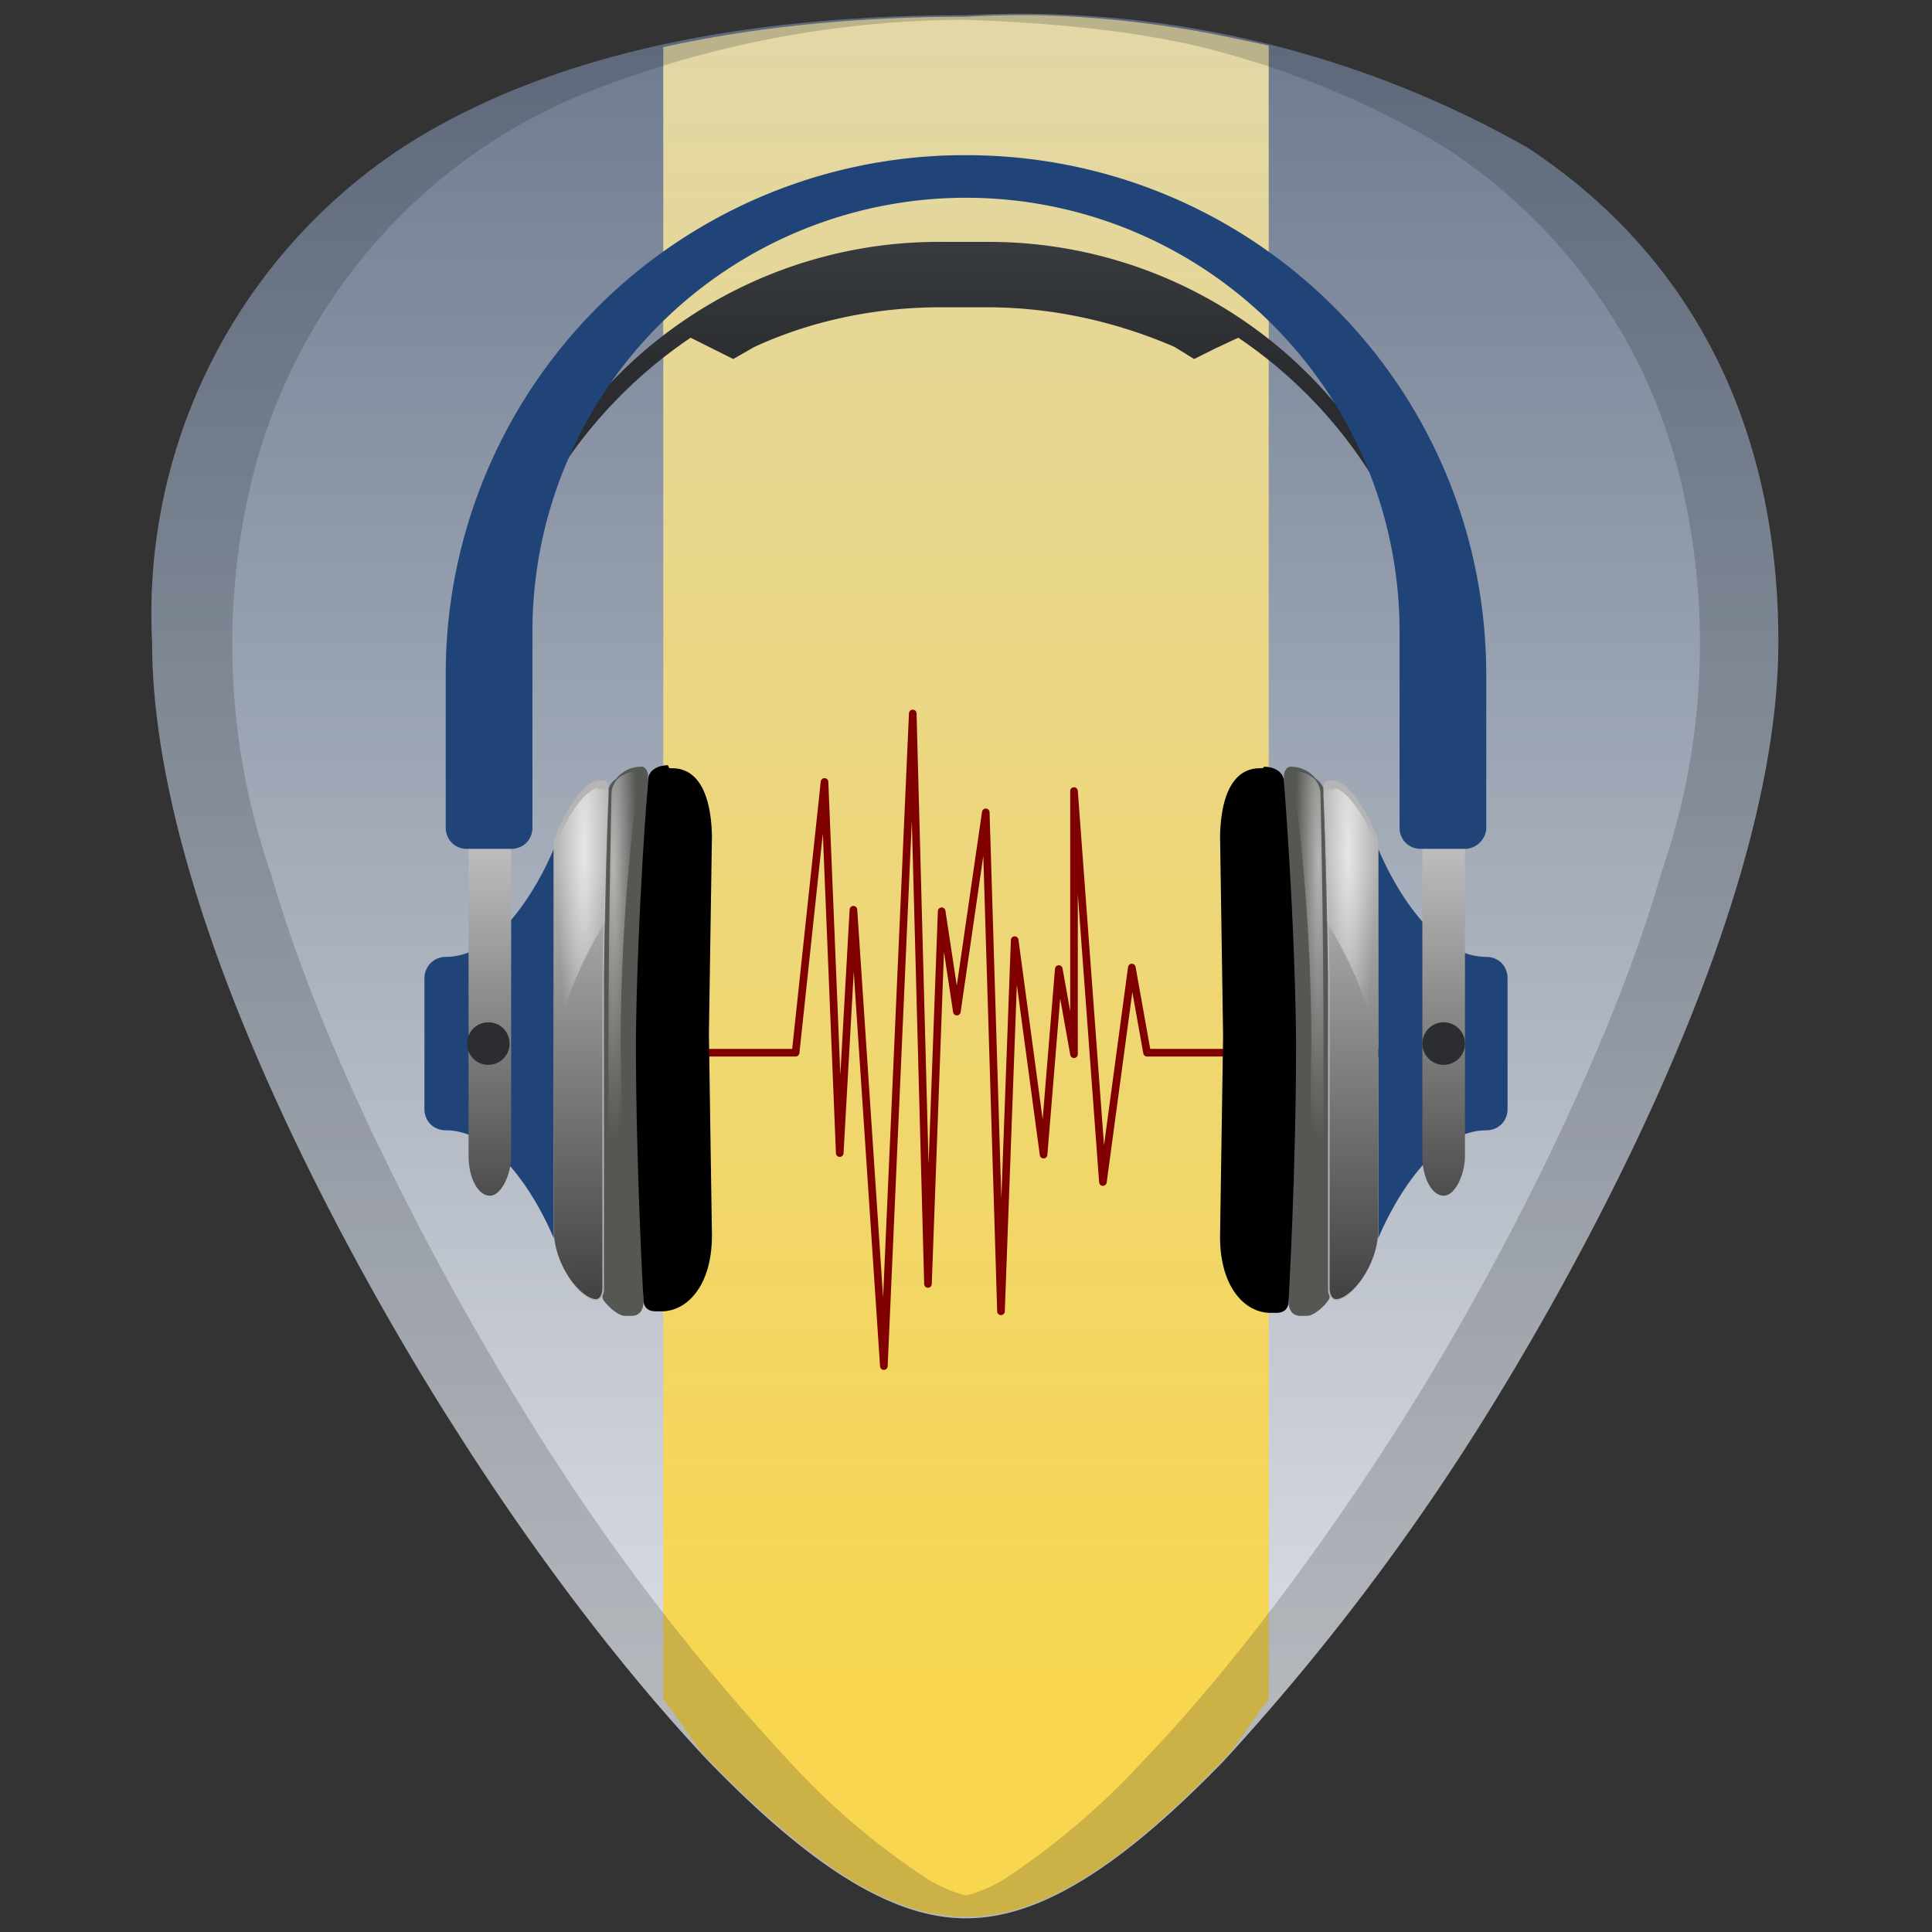 <?xml version="1.0" encoding="UTF-8" standalone="no"?><svg xmlns:dc="http://purl.org/dc/elements/1.1/" xmlns:cc="http://creativecommons.org/ns#" xmlns:rdf="http://www.w3.org/1999/02/22-rdf-syntax-ns#" xmlns="http://www.w3.org/2000/svg" xmlns:xlink="http://www.w3.org/1999/xlink" width="48" height="48" viewBox="0 0 12.7 12.7"><rect x="0" y="0" width="12.7" height="12.7" fill="#333333" stroke="none"/><defs><linearGradient id="l"><stop offset="0" stop-color="#6f7c91"/><stop offset="1" stop-color="#dbdee3"/></linearGradient><linearGradient id="k"><stop offset="0" stop-color="#ffd42a"/><stop offset="1" stop-color="#fea"/></linearGradient><linearGradient id="g"><stop stop-color="#216778" offset="0"/><stop stop-color="#87cdde" offset="1"/></linearGradient><linearGradient id="j"><stop offset="0" stop-color="#ccc"/><stop offset="1" stop-color="#4d4d4d"/></linearGradient><linearGradient id="i"><stop offset="0" stop-color="#ac9d93"/><stop offset="1" stop-color="#e9ddaf"/></linearGradient><linearGradient id="b"><stop offset="0" stop-color="#fff"/><stop offset="1" stop-opacity="0"/></linearGradient><linearGradient id="c"><stop offset="0" stop-color="#e2dcdc"/><stop offset=".39" stop-color="#fff"/><stop offset=".83" stop-color="#dfd9df"/><stop offset="1" stop-color="#c3c3c3"/></linearGradient><linearGradient id="d"><stop offset="0" stop-color="#dfe1e1"/><stop offset="0" stop-color="#554141"/><stop offset=".5" stop-color="#e2dcdc"/><stop offset=".78" stop-color="#fff"/><stop offset="1" stop-color="#dfd9df"/></linearGradient><linearGradient id="a"><stop offset="0" stop-color="#c83737"/><stop offset="1" stop-color="#501616"/></linearGradient><linearGradient id="e"><stop offset="0"/><stop offset="1" stop-opacity="0"/></linearGradient><linearGradient xlink:href="#e" id="u" gradientUnits="userSpaceOnUse" gradientTransform="matrix(.063 0 0 .072 -20.15 1.34)" x1="37.08" y1="99.37" x2="36.78" y2="58.49"/><linearGradient id="f"><stop offset="0" stop-color="#fff"/><stop offset="1" stop-color="#fff" stop-opacity="0"/></linearGradient><linearGradient xlink:href="#h" id="o" y1="16" y2="6" x2="0" gradientUnits="userSpaceOnUse" gradientTransform="matrix(.142 0 0 .142 1.79 .17)"/><linearGradient id="h"><stop stop-color="#2a2c2f"/><stop offset="1" stop-color="#424649"/></linearGradient><radialGradient xlink:href="#f" id="r" gradientUnits="userSpaceOnUse" gradientTransform="matrix(-.063 0 0 -.541 -15.29 38.32)" cx="38.92" cy="60.77" fx="38.92" fy="60.77" r="2.83"/><radialGradient xlink:href="#f" id="s" gradientUnits="userSpaceOnUse" gradientTransform="matrix(.063 0 0 .738 -18.85 -49.17)" cx="20.67" cy="74.12" fx="20.67" fy="74.12" r="2.45"/><radialGradient xlink:href="#f" id="v" gradientUnits="userSpaceOnUse" gradientTransform="matrix(-.063 0 0 -.541 -15.29 38.32)" cx="38.92" cy="60.77" fx="38.92" fy="60.77" r="2.83"/><radialGradient xlink:href="#f" id="w" gradientUnits="userSpaceOnUse" gradientTransform="matrix(.063 0 0 .738 -18.85 -49.17)" cx="20.67" cy="74.12" fx="20.67" fy="74.12" r="2.45"/><linearGradient xlink:href="#e" id="q" gradientUnits="userSpaceOnUse" gradientTransform="matrix(.063 0 0 .072 -20.15 1.34)" x1="37.08" y1="99.37" x2="36.78" y2="58.49"/><linearGradient xlink:href="#j" id="t" gradientUnits="userSpaceOnUse" x1="-9.34" y1="5.27" x2="-9.34" y2="7.86"/><linearGradient gradientTransform="translate(6.27)" xlink:href="#j" id="p" gradientUnits="userSpaceOnUse" x1="-9.34" y1="5.27" x2="-9.34" y2="7.86"/><linearGradient xlink:href="#k" id="n" x1="4.36" y1="11.17" x2="4.36" y2=".31" gradientUnits="userSpaceOnUse"/><linearGradient xlink:href="#l" id="m" x1="4.36" y1=".31" x2="4.36" y2="11.17" gradientUnits="userSpaceOnUse"/></defs><path d="M6.35.1C4.81.1 3.57.38 2.66.96A3.67 3.67 0 0 0 1 4.22c0 1.91 1.54 4.47 2.01 5.2.54.85 1.13 1.61 1.65 2.16.68.7 1.21 1.03 1.69 1.03s1.01-.33 1.69-1.03a15.2 15.2 0 0 0 1.65-2.15c.47-.74 2-3.3 2-5.21 0-1.42-.57-2.54-1.65-3.25A6.75 6.75 0 0 0 6.35.1z" fill="url(#m)"/><path d="M8.34.3a6.74 6.74 0 0 0-.19-.04A6.74 6.74 0 0 0 7.5.15 6.74 6.74 0 0 0 6.82.1a6.74 6.74 0 0 0-.47.01c-.74 0-1.4.07-1.99.2v10.86c.1.12.2.3.3.4.34.35.64.6.92.78.28.17.53.25.77.25s.5-.08.77-.25c.28-.17.58-.43.92-.78.1-.1.2-.28.3-.4z" opacity=".8" fill="url(#n)"/><path d="M6.35.1C4.81.1 3.57.38 2.66.96A3.67 3.67 0 0 0 1 4.22c0 1.91 1.54 4.47 2.01 5.2.54.85 1.13 1.61 1.65 2.16.68.7 1.21 1.03 1.69 1.03s1.01-.33 1.69-1.03a15.2 15.2 0 0 0 1.65-2.15c.47-.74 2-3.3 2-5.21 0-1.42-.57-2.54-1.65-3.25A6.75 6.75 0 0 0 6.35.1zm0 .03C6.91.15 7.44.2 7.9.31a5.82 5.82 0 0 1 1.6.66 3.65 3.65 0 0 1 1.24 1.36c.14.27.25.57.32.88a4.6 4.6 0 0 1-.14 2.53c-.15.52-.36 1.04-.58 1.52-.44.97-.94 1.8-1.18 2.17-.54.84-1.12 1.6-1.65 2.15a4.9 4.9 0 0 1-.92.78.96.96 0 0 1-.24.1.96.96 0 0 1-.24-.1 4.76 4.76 0 0 1-.92-.78 14.42 14.42 0 0 1-1.65-2.15 19.2 19.2 0 0 1-1.18-2.17c-.22-.48-.43-1-.58-1.52a4.6 4.6 0 0 1-.14-2.52 3.73 3.73 0 0 1 .84-1.64 3.65 3.65 0 0 1 1.45-1A6.83 6.83 0 0 1 6.35.13z" opacity=".2" fill="#1c1f24"/><path d="M4.04 6.92h1.19l.19-1.78.1 2.44.09-1.6.2 3L6 4.69l.1 3.75.09-2.45.1.66.19-1.31.1 3.28.09-2.44.19 1.41.1-1.22.1.56V5.2l.19 2.57.19-1.41.1.56h2.32" fill="none" stroke="maroon" stroke-width=".05" stroke-linejoin="round"/><path d="M6.2 1.59A2.97 2.97 0 0 0 3.2 4.57v.14c0-1.04.54-1.95 1.34-2.49l.14.07.14.07.14-.08c.37-.17.79-.26 1.22-.26h.31c.44 0 .86.1 1.23.26l.13.08.14-.07.15-.07c.8.54 1.33 1.45 1.33 2.5v-.15A2.97 2.97 0 0 0 6.5 1.59z" fill="url(#o)"/><path d="M3.64 5.58s-.28.71-.71.71a.14.14 0 0 0-.14.14v.86c0 .08.06.14.14.14.43 0 .71.71.71.71z" fill="#214478"/><rect width=".28" x="-3.36" y="5.27" rx=".26" height="2.59" ry=".26" transform="scale(-1 1)" fill="url(#p)"/><circle cx="3.21" cy="6.86" r=".14" fill="#2b2d30"/><path d="M4.05 5.12a.21.21 0 0 1 .17-.08c.02 0 .04.03.04.06 0 0-.06.92-.06 1.78 0 .87.03 1.67.03 1.67 0 .02 0 .1-.08.1h-.04c-.06 0-.15-.1-.15-.12V6.89c0-.87.04-1.7.04-1.7 0-.02.03-.06.05-.07z" fill="#555753"/><path d="M4.4 5.05h.02c.12 0 .25.09.26.44L4.66 6.8l.02 1.32c0 .34-.17.5-.33.5h-.04c-.07 0-.08-.05-.08-.07 0 0-.05-.86-.05-1.72.01-.85.08-1.7.08-1.7 0-.07.07-.1.13-.1z"/><path d="M3.95 5.13h.01c.04 0 .04.03.04.1 0 0-.02.39-.03 1.2v2.05c0 .04-.03.07-.05.07-.1 0-.28-.23-.28-.47V5.53c0-.03.16-.4.3-.4z" fill="#b5b5b5"/><path d="M-17.64 4.97h.02c.03 0 .03.04.03.12 0 0-.02.38-.03 1.19v2.04c0 .04-.02.07-.04.07-.1 0-.28-.22-.28-.46V5.37c0-.02.15-.4.3-.4z" opacity=".66" fill="url(#q)" transform="translate(21.58 .15)"/><path d="M-17.65 5.03c-.14.03-.28.37-.29.4v1.28c.08-.31.2-.58.34-.8l.02-.76a.3.3 0 0 0 0-.1v-.01h-.07z" opacity=".66" fill="url(#r)" transform="translate(21.58 .15)"/><path d="M-17.52 4.97c.02-.02.06-.05.15-.05.02 0-.08.45-.03.2 0 0-.1.72-.1 1.59l.03 1.77c-.06 0-.13-.1-.13-.13 0 0 .02-.76.02-1.63 0-.86.02-1.66.02-1.66 0-.03.02-.07.04-.09z" opacity=".57" fill="url(#s)" transform="translate(21.58 .15)"/><g><path d="M9.06 5.58s.28.71.71.71c.08 0 .14.06.14.14v.86c0 .08-.06.14-.14.14-.43 0-.71.71-.71.71z" fill="#214478"/><rect width=".28" x="-9.63" y="5.27" rx=".26" height="2.59" ry=".26" transform="scale(-1 1)" fill="url(#t)"/><circle cx="-9.49" cy="6.86" r=".14" transform="scale(-1 1)" fill="#2b2d30"/><path d="M8.65 5.12a.21.21 0 0 0-.17-.08c-.02 0-.04.03-.04.06a31.72 31.72 0 0 0 .03 3.45c0 .02 0 .1.08.1h.04c.06 0 .15-.1.15-.12V6.89c0-.87-.04-1.7-.04-1.7 0-.02-.03-.06-.05-.07z" fill="#555753"/><path d="M8.3 5.05h-.02c-.12 0-.25.09-.26.44l.02 1.32-.02 1.32c0 .34.17.5.33.5h.04c.07 0 .08-.05.08-.07 0 0 .05-.86.05-1.72-.01-.85-.08-1.7-.08-1.7 0-.07-.07-.1-.13-.1z"/><path d="M8.75 5.13h-.01c-.04 0-.04.03-.04.1 0 0 .02.39.03 1.2v2.05c0 .04.03.07.05.07.1 0 .28-.23.28-.47V5.53c0-.03-.16-.4-.3-.4z" fill="#b5b5b5"/><path d="M-17.64 4.97h.02c.03 0 .03.04.03.12 0 0-.02.38-.03 1.19v2.04c0 .04-.02.07-.04.07-.1 0-.28-.22-.28-.46V5.37c0-.02.15-.4.3-.4z" opacity=".66" fill="url(#u)" transform="matrix(-1 0 0 1 -8.88 .15)"/><path d="M-17.65 5.03c-.14.03-.28.37-.29.4v1.28c.08-.31.2-.58.34-.8l.02-.76a.3.3 0 0 0 0-.1v-.01h-.07z" opacity=".66" fill="url(#v)" transform="matrix(-1 0 0 1 -8.88 .15)"/><path d="M-17.52 4.97c.02-.02.06-.05.15-.05.02 0-.08.45-.03.2 0 0-.1.72-.1 1.59l.03 1.77c-.06 0-.13-.1-.13-.13 0 0 .02-.76.02-1.63 0-.86.02-1.66.02-1.66 0-.03.02-.07.04-.09z" opacity=".57" fill="url(#w)" transform="matrix(-1 0 0 1 -8.88 .15)"/></g><path d="M6.35 1.02a3.41 3.41 0 0 0-3.42 3.42v1c0 .08.06.14.14.14h.29c.08 0 .14-.06.14-.14V4.15a2.84 2.84 0 1 1 5.7 0V5.44c0 .08.06.14.14.14h.29c.07 0 .14-.06.14-.14v-1c0-1.9-1.53-3.42-3.42-3.42z" fill="#214478"/></svg>